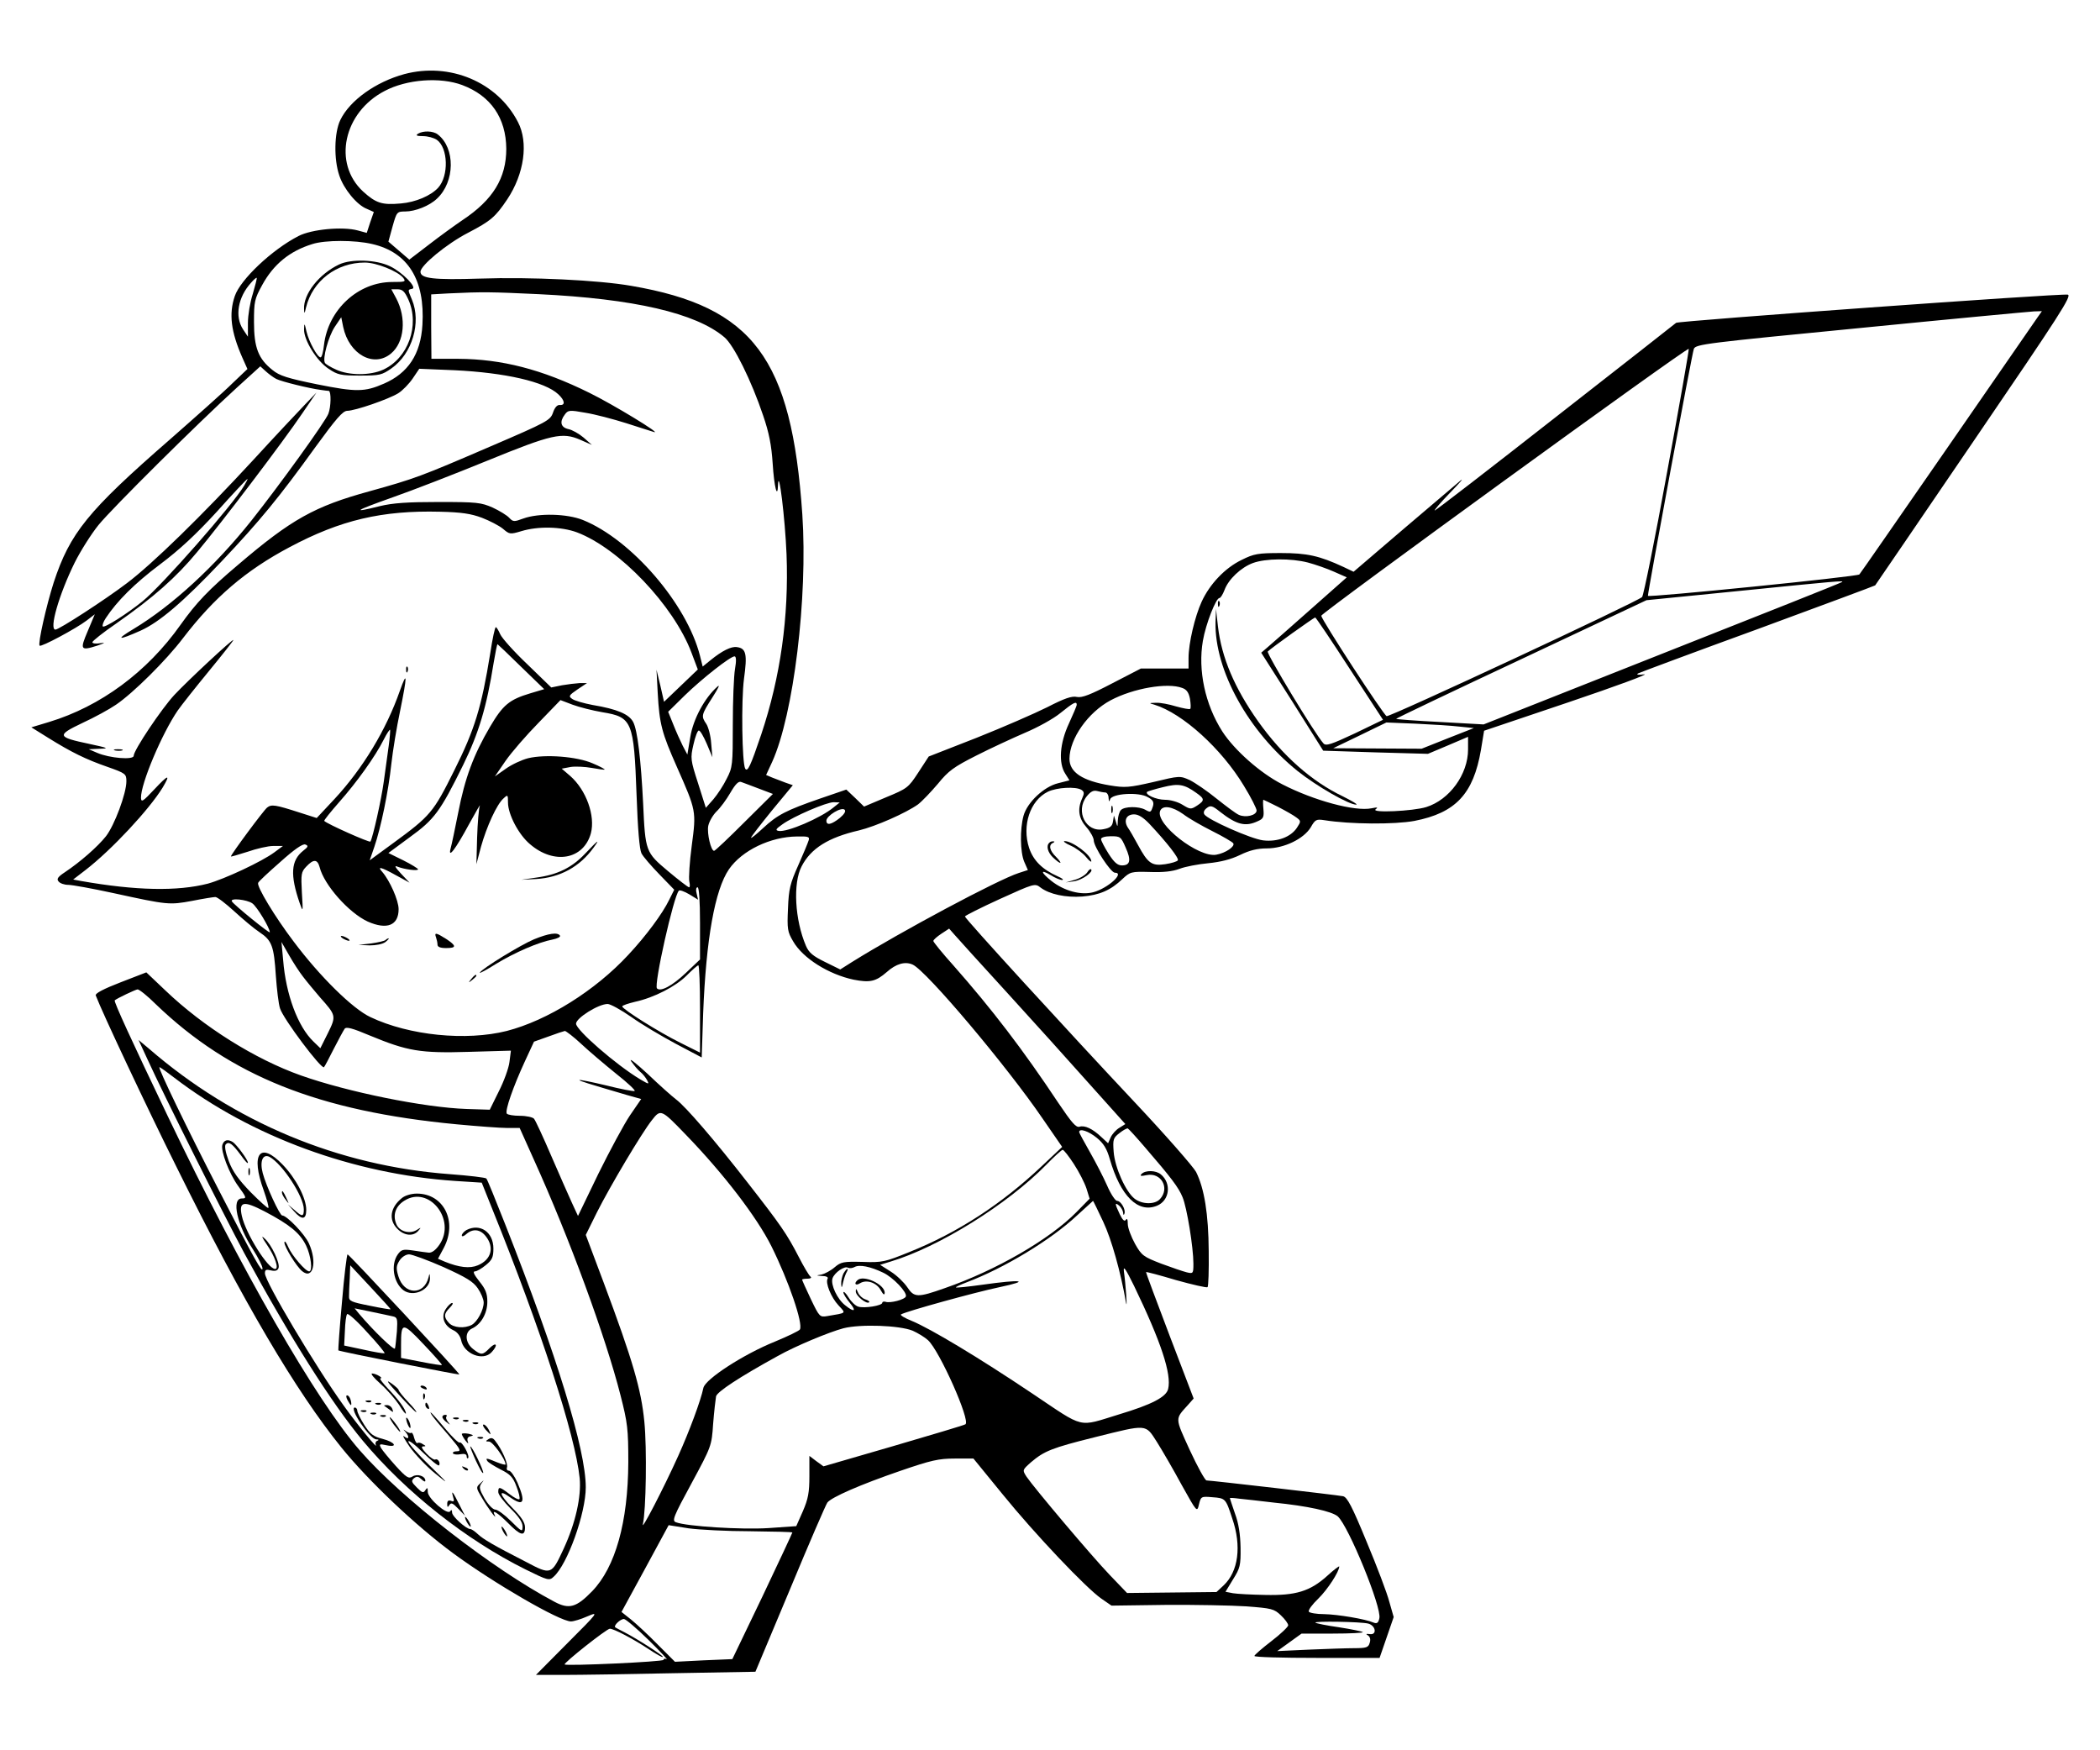 <?xml version="1.0" standalone="no"?>
<!DOCTYPE svg PUBLIC "-//W3C//DTD SVG 20010904//EN"
 "http://www.w3.org/TR/2001/REC-SVG-20010904/DTD/svg10.dtd">
<svg version="1.0" xmlns="http://www.w3.org/2000/svg"
 width="864pt" height="720pt" viewBox="0 0 864 720"
 preserveAspectRatio="xMidYMid meet">
<g transform="translate(0,720) scale(0.1,-0.1)"
fill="#000000" stroke="none">
<path d="M1663 6895 c-117 -32 -224 -108 -263 -189 -25 -52 -27 -161 -4 -228
18 -55 72 -121 113 -137 l29 -13 -15 -43 -14 -43 -37 10 c-62 17 -190 5 -244
-23 -109 -56 -239 -179 -262 -247 -25 -73 -16 -146 31 -253 l21 -47 -62 -59
c-33 -33 -149 -136 -256 -230 -340 -296 -412 -386 -479 -589 -30 -94 -66 -252
-58 -260 6 -7 151 71 193 103 l34 26 -29 -69 c-33 -77 -30 -82 39 -60 32 11
36 14 12 10 -17 -3 -32 -1 -32 4 0 5 44 40 98 77 153 107 246 189 333 294 98
117 354 454 433 571 l58 85 -48 -50 c-27 -28 -122 -129 -210 -225 -211 -229
-418 -431 -522 -509 -88 -67 -279 -191 -294 -191 -27 0 15 145 79 275 25 50
69 119 98 155 57 70 408 418 568 564 l98 89 22 -20 c12 -11 32 -26 44 -32 22
-11 136 -39 183 -45 14 -2 28 -4 33 -4 10 -3 9 -66 -2 -94 -12 -32 -202 -295
-317 -440 -151 -189 -325 -349 -484 -445 -77 -46 -65 -49 29 -7 77 35 173 116
333 285 156 165 236 262 388 473 83 114 110 145 128 146 33 0 171 48 210 72
18 11 45 39 60 61 l27 40 145 -6 c207 -10 372 -47 427 -99 27 -25 30 -46 6
-44 -11 1 -21 -11 -28 -32 -11 -31 -23 -38 -256 -138 -290 -125 -312 -133
-499 -185 -226 -62 -321 -115 -540 -302 -122 -103 -173 -157 -237 -247 -138
-195 -330 -336 -541 -400 l-73 -22 69 -43 c95 -59 153 -88 245 -120 74 -26 77
-29 77 -59 0 -50 -49 -181 -84 -226 -34 -43 -106 -106 -169 -148 -29 -19 -35
-28 -26 -38 6 -8 24 -14 40 -14 15 0 99 -15 186 -34 224 -49 230 -49 323 -32
45 9 89 16 96 16 8 0 43 -27 78 -59 35 -32 81 -71 104 -86 51 -34 59 -57 67
-180 4 -55 11 -115 17 -133 13 -43 171 -253 181 -242 3 3 21 37 40 75 20 39
40 76 45 83 6 9 31 3 104 -28 155 -64 206 -73 407 -67 l173 5 -6 -47 c-3 -25
-23 -80 -44 -121 l-37 -75 -95 3 c-175 6 -490 70 -682 138 -189 67 -401 200
-557 349 l-79 75 -106 -41 c-70 -27 -106 -46 -102 -54 26 -69 211 -462 332
-705 277 -560 490 -921 679 -1155 111 -137 305 -321 460 -435 167 -123 438
-280 484 -280 11 0 41 9 68 21 47 20 46 18 -82 -110 l-130 -131 115 0 c63 0
266 3 451 7 l337 6 143 341 c78 188 147 347 153 355 17 22 136 74 299 130 128
44 159 51 225 51 l77 0 120 -147 c134 -165 343 -385 406 -429 l42 -29 221 3
c121 1 272 -2 334 -6 104 -8 114 -10 142 -37 17 -16 30 -34 30 -41 0 -6 -31
-36 -69 -65 -39 -30 -70 -57 -70 -61 -1 -5 115 -8 257 -8 l258 0 29 84 29 84
-18 63 c-9 35 -51 146 -93 246 -60 146 -80 184 -97 188 -24 5 -545 65 -562 65
-6 0 -37 56 -69 125 -62 136 -61 126 -7 186 l23 26 -99 259 c-54 142 -98 260
-97 261 1 2 57 -13 124 -33 68 -19 126 -32 129 -29 4 3 6 70 5 148 -1 153 -18
258 -52 326 -12 22 -124 150 -249 283 -280 298 -702 759 -702 768 0 3 65 36
144 72 141 64 144 65 167 47 37 -28 104 -42 172 -37 71 6 117 26 165 72 32 30
36 31 113 29 54 -2 93 2 122 13 23 9 76 19 118 23 51 5 94 16 131 34 39 19 71
27 110 27 71 0 152 39 181 87 18 32 23 34 56 29 106 -17 289 -18 370 -3 170
33 243 111 274 292 l13 79 350 118 c192 65 331 116 309 114 -25 -3 -35 -2 -25
4 8 4 230 87 494 183 263 97 479 177 481 179 2 2 185 271 408 598 354 519 403
595 384 598 -39 5 -1600 -108 -1611 -116 -6 -5 -230 -181 -498 -390 -268 -210
-491 -382 -495 -382 -4 0 24 33 62 72 39 40 59 63 45 52 -14 -12 -119 -101
-233 -198 l-208 -178 -42 20 c-99 46 -150 57 -257 57 -94 0 -111 -3 -161 -28
-69 -33 -132 -100 -165 -172 -28 -61 -54 -171 -54 -232 l0 -43 -98 0 -98 0
-118 -61 c-90 -47 -124 -60 -145 -56 -21 5 -52 -6 -122 -42 -52 -26 -183 -83
-291 -126 l-197 -77 -43 -66 c-41 -63 -46 -66 -133 -102 l-90 -38 -36 35 -37
35 -108 -37 c-139 -48 -176 -67 -235 -122 -27 -25 -49 -43 -49 -39 0 4 39 54
86 112 l86 104 -29 10 c-15 6 -40 15 -55 21 l-26 11 25 54 c88 194 147 676
124 1018 -44 643 -202 854 -703 940 -137 24 -415 37 -623 30 -190 -6 -245 0
-245 28 0 26 108 115 195 160 94 49 113 65 162 138 70 105 88 234 44 318 -85
165 -281 247 -468 197z m239 -45 c117 -44 180 -135 181 -262 0 -120 -54 -210
-181 -294 -31 -21 -93 -66 -137 -100 l-81 -62 -43 37 -43 37 17 62 c17 60 18
62 52 62 41 0 100 23 131 53 74 69 76 208 3 264 -19 15 -60 16 -81 3 -11 -7
-6 -10 20 -10 20 0 45 -7 57 -15 47 -33 50 -148 6 -197 -30 -33 -93 -60 -154
-65 -77 -7 -102 1 -155 49 -126 116 -81 326 89 414 91 48 228 58 319 24z
m-370 -654 c147 -34 217 -148 206 -332 -7 -121 -59 -199 -158 -242 -80 -35
-115 -35 -275 -3 -122 25 -155 35 -184 59 -58 46 -76 92 -76 197 0 84 2 95 34
153 46 84 112 139 206 168 53 17 176 17 247 0z m-492 -205 c-11 -34 -20 -88
-20 -119 l0 -57 -20 30 c-35 53 -21 133 33 192 11 13 22 22 23 20 2 -2 -6 -31
-16 -66z m1175 -1 c393 -19 648 -78 765 -177 39 -32 112 -180 160 -323 24 -70
34 -121 39 -197 6 -96 20 -150 22 -87 3 74 29 -138 35 -286 10 -257 -25 -505
-104 -741 -44 -130 -56 -156 -66 -141 -13 22 -17 279 -5 370 14 101 9 125 -29
130 -23 4 -61 -15 -109 -54 l-32 -26 -11 44 c-54 214 -283 479 -482 559 -65
26 -182 29 -245 6 -38 -14 -42 -14 -58 3 -9 10 -40 29 -68 42 -48 21 -65 23
-222 23 -128 0 -188 -4 -242 -17 -120 -30 -106 -20 52 36 83 29 258 97 390
151 267 109 308 118 382 86 l48 -21 -34 30 c-19 16 -47 32 -63 35 -31 7 -37
30 -14 60 13 18 19 19 85 7 38 -6 114 -26 168 -43 54 -17 105 -34 113 -36 38
-12 -167 113 -265 161 -196 97 -361 139 -540 140 l-110 0 -1 132 0 133 70 4
c146 7 176 6 371 -3z m6167 -97 c-11 -16 -178 -257 -372 -538 -194 -280 -356
-514 -360 -518 -7 -9 -870 -96 -870 -88 0 19 182 1000 189 1016 8 19 50 24
687 86 373 37 694 67 712 68 l33 1 -19 -27z m-1523 -635 c-50 -276 -97 -508
-103 -514 -18 -19 -1039 -495 -1051 -490 -13 5 -267 395 -269 413 -1 11 1505
1105 1512 1098 2 -2 -38 -230 -89 -507z m-5854 -55 c-46 -79 -338 -411 -418
-476 -64 -52 -157 -111 -164 -104 -3 4 2 19 12 34 46 70 119 143 223 221 80
60 148 123 235 218 66 74 123 134 125 134 2 0 -4 -12 -13 -27z m978 -133 c31
-12 70 -32 86 -45 27 -23 29 -24 76 -10 69 21 164 19 229 -5 174 -66 398 -301
471 -495 l26 -69 -69 -66 -70 -67 -15 66 -16 66 5 -95 c7 -129 17 -165 79
-305 80 -181 80 -181 61 -324 -9 -67 -13 -134 -10 -147 3 -13 3 -24 -1 -24 -4
0 -43 30 -86 66 -93 78 -94 81 -103 279 -9 180 -23 301 -41 335 -17 32 -65 53
-167 70 -37 7 -75 18 -84 25 -16 11 -13 15 22 39 l39 26 -30 0 c-17 -1 -50 -5
-73 -9 l-44 -9 -98 95 c-55 52 -105 108 -112 124 -7 16 -15 29 -18 29 -4 0
-14 -48 -23 -107 -36 -223 -64 -314 -148 -482 -86 -173 -98 -187 -251 -299
l-97 -71 19 55 c27 79 58 228 70 341 6 54 22 152 36 218 30 148 30 170 -1 83
-56 -160 -152 -319 -269 -445 l-73 -78 -69 22 c-102 33 -117 35 -135 21 -15
-12 -149 -193 -149 -201 0 -2 30 7 68 19 37 13 85 24 106 24 l40 0 -35 -26
c-51 -38 -205 -110 -274 -129 -125 -32 -295 -29 -522 11 l-32 6 52 40 c107 83
260 247 316 338 34 57 24 55 -34 -7 -47 -50 -54 -55 -55 -35 -1 58 86 264 151
359 16 23 74 96 129 163 55 67 100 124 100 127 0 8 -187 -166 -243 -226 -52
-56 -167 -227 -167 -250 0 -18 -99 -10 -150 12 l-35 15 45 2 c40 1 36 3 -43
20 -133 28 -135 35 -28 86 50 23 112 57 138 75 71 48 207 183 276 274 128 167
257 278 438 374 210 112 381 152 619 146 88 -2 128 -8 173 -25z m3398 -184
c30 -8 79 -25 108 -38 l52 -23 -148 -131 c-81 -72 -161 -142 -176 -155 l-28
-24 128 -201 127 -202 216 -7 215 -6 83 35 82 35 0 -52 c0 -102 -76 -207 -172
-237 -55 -17 -230 -25 -208 -9 11 8 7 9 -17 4 -69 -14 -238 32 -368 99 -90 46
-196 140 -246 217 -71 111 -101 252 -80 373 12 70 54 176 68 176 5 0 14 15 21
33 16 44 68 93 117 111 52 19 156 20 226 2z m2198 -80 c-2 -3 -335 -135 -740
-295 l-735 -291 -179 10 c-98 5 -179 11 -181 13 -2 1 230 112 514 245 l516
243 381 38 c406 41 431 43 424 37z m-2026 -357 l137 -210 -116 -56 c-96 -45
-119 -53 -129 -41 -34 37 -236 371 -229 378 15 15 189 139 195 140 3 0 67 -95
142 -211z m-3409 8 l95 -92 -57 -17 c-87 -26 -113 -48 -166 -138 -67 -114
-103 -209 -131 -354 -13 -66 -27 -132 -31 -146 -12 -46 21 -2 76 100 29 52 48
86 44 75 -4 -11 -9 -69 -11 -130 l-3 -110 19 72 c23 82 65 175 93 199 17 16
18 15 18 -17 0 -49 44 -133 91 -172 99 -85 220 -63 250 45 19 72 -19 178 -85
236 l-35 30 37 7 c20 3 59 1 87 -4 27 -5 51 -8 53 -7 1 2 -21 14 -50 26 -64
28 -194 38 -265 21 -27 -7 -68 -26 -93 -44 l-44 -31 44 64 c25 36 86 106 136
157 l90 93 50 -19 c27 -10 82 -24 123 -31 122 -20 129 -37 140 -340 5 -142 12
-223 20 -240 7 -14 41 -53 74 -87 l61 -63 -21 -42 c-27 -56 -95 -148 -168
-226 -136 -147 -333 -270 -500 -313 -167 -42 -401 -19 -561 57 -73 34 -208
167 -316 311 -78 103 -152 226 -146 241 1 5 42 43 91 86 59 53 93 76 103 72
14 -5 12 -10 -9 -26 -50 -40 -54 -99 -14 -215 14 -39 14 -38 9 43 -4 76 -3 85
18 107 30 32 46 31 55 -2 18 -73 120 -188 198 -224 79 -35 127 -16 127 51 0
36 -36 117 -67 153 -23 25 -6 21 57 -14 l55 -30 -35 37 c-24 26 -29 35 -15 29
27 -11 85 -19 85 -11 0 3 -27 20 -61 37 l-61 30 88 65 c101 73 125 105 220
298 64 131 96 237 125 419 7 42 14 77 16 77 1 0 45 -42 97 -93z m880 -9 c-5
-29 -9 -132 -9 -228 0 -166 -1 -177 -25 -223 -13 -27 -38 -65 -55 -85 l-31
-35 -32 101 c-31 96 -32 103 -19 159 7 32 17 58 22 58 6 0 20 -25 33 -55 l23
-55 -5 57 c-2 32 -12 68 -20 80 -22 32 -21 37 25 109 25 39 33 56 20 44 -52
-46 -99 -133 -111 -207 l-12 -72 -19 36 c-10 20 -28 60 -39 88 l-21 52 68 67
c72 70 188 161 205 161 7 0 8 -18 2 -52z m1840 -78 c18 -6 27 -19 32 -45 3
-20 4 -38 1 -41 -3 -3 -29 2 -58 10 -29 9 -66 16 -83 15 -30 -1 -30 -1 -6 -8
116 -36 276 -181 368 -334 29 -47 52 -93 52 -101 0 -20 -45 -31 -73 -18 -12 5
-53 36 -92 67 -38 31 -88 65 -110 76 -40 18 -42 18 -150 -8 -100 -23 -117 -24
-178 -14 -114 19 -167 54 -167 110 1 83 76 190 169 240 94 50 235 74 295 51z
m-434 -69 c0 -5 -15 -40 -32 -77 -38 -81 -44 -163 -15 -207 l17 -27 -47 -12
c-58 -14 -127 -79 -142 -134 -15 -55 -14 -149 3 -189 l15 -34 -37 -12 c-85
-27 -487 -242 -686 -366 l-49 -31 -63 31 c-49 24 -66 38 -78 66 -46 107 -54
258 -18 327 38 74 110 119 236 148 70 17 194 72 243 107 17 13 54 52 82 85 43
53 65 69 158 116 59 30 150 72 201 94 50 21 116 57 145 81 53 43 67 50 67 34z
m1575 -90 l59 -6 -107 -42 -108 -43 -182 1 -182 1 110 53 109 53 121 -5 c66
-3 147 -8 180 -12z m-4406 -81 c-5 -36 -14 -101 -20 -145 -10 -74 -45 -230
-55 -247 -4 -5 -177 72 -190 85 -2 2 26 37 62 78 71 80 148 187 183 257 12 24
24 42 26 40 1 -1 -1 -32 -6 -68z m1523 -174 l58 -22 -118 -117 c-64 -64 -120
-117 -124 -117 -13 0 -30 72 -24 103 4 18 19 44 34 59 15 14 41 49 57 77 21
36 34 49 45 44 8 -3 41 -15 72 -27z m1799 -17 c36 -25 36 -32 4 -53 -25 -16
-28 -16 -59 3 -19 12 -50 21 -73 21 -36 0 -85 22 -73 33 3 2 32 11 65 19 64
16 87 12 136 -23z m-472 12 c12 -8 13 -14 3 -36 -20 -44 -14 -82 18 -118 17
-19 30 -44 30 -54 0 -26 70 -133 87 -133 42 0 -29 -64 -88 -80 -51 -14 -121 5
-173 46 -45 36 -47 50 -3 24 17 -11 39 -20 47 -20 8 1 0 7 -18 15 -63 28 -100
64 -118 117 -30 92 4 195 77 231 37 18 115 22 138 8z m99 -11 c6 0 13 -10 13
-22 1 -16 3 -18 6 -7 6 25 118 32 155 10 21 -11 26 -20 22 -36 -9 -28 -10 -28
-32 -16 -27 15 -85 14 -100 -1 -7 -7 -12 -26 -13 -43 -1 -29 -1 -29 -8 -5 l-8
25 -4 -25 c-3 -19 -12 -26 -39 -31 -72 -15 -117 74 -69 135 16 20 28 26 43 22
11 -3 27 -6 34 -6z m710 -59 c31 -16 66 -36 76 -44 19 -14 19 -16 2 -42 -25
-38 -80 -59 -139 -52 -50 6 -228 85 -242 107 -5 8 -1 18 10 26 15 12 23 10 54
-15 69 -54 105 -63 156 -39 23 10 26 17 23 50 -2 21 -2 38 0 38 1 0 28 -13 60
-29z m-1828 -2 c-53 -44 -193 -104 -227 -97 -14 3 -11 8 16 27 46 33 181 91
211 91 l25 -1 -25 -20z m25 -44 c-34 -27 -55 -32 -55 -11 0 20 62 58 75 45 6
-6 -1 -18 -20 -34z m1413 16 c22 -17 76 -48 120 -70 44 -22 83 -45 86 -50 8
-13 -31 -40 -70 -47 -73 -13 -251 126 -231 180 10 25 50 19 95 -13z m-139 -40
c73 -78 122 -141 117 -150 -3 -5 -26 -12 -52 -16 -55 -8 -71 3 -112 79 -15 28
-34 61 -42 72 -18 29 -6 54 26 54 18 0 38 -13 63 -39z m-1402 -68 c-3 -10 -22
-56 -43 -103 -33 -74 -39 -97 -42 -177 -4 -85 -2 -96 21 -135 40 -70 146 -136
249 -158 67 -13 91 -8 136 31 39 35 76 45 107 31 57 -26 387 -417 535 -634
l80 -116 -85 -80 c-164 -155 -345 -273 -545 -353 -99 -40 -110 -43 -191 -40
-79 2 -89 0 -115 -22 -16 -14 -41 -27 -54 -30 -24 -4 -24 -4 3 -6 16 0 26 -5
22 -11 -10 -17 14 -77 45 -110 31 -34 35 -30 -47 -44 -30 -5 -32 -3 -67 70
-20 42 -36 78 -36 80 0 2 10 4 23 4 12 0 17 4 12 8 -6 4 -28 41 -49 82 -49 95
-75 132 -210 305 -136 175 -256 314 -294 342 -16 12 -69 59 -117 105 -49 45
-79 69 -68 52 12 -17 29 -37 38 -44 9 -7 21 -22 27 -33 10 -19 8 -18 -28 3
-100 60 -264 203 -264 229 0 23 92 81 130 81 11 0 55 -24 98 -54 42 -30 125
-79 183 -110 l106 -56 6 182 c12 305 48 507 106 592 54 78 171 134 280 135 46
1 53 -1 48 -16z m1304 -29 c24 -53 19 -74 -15 -74 -18 0 -32 12 -55 48 -17 27
-31 54 -31 60 0 7 16 12 41 12 38 0 41 -2 60 -46z m-1751 -312 l0 -149 -59
-56 c-55 -52 -103 -78 -118 -63 -14 13 69 382 90 402 3 4 23 -3 43 -15 l36
-22 -6 26 c-4 14 -2 25 4 25 6 0 10 -54 10 -148z m-1842 82 c19 -13 72 -101
72 -119 0 -7 -148 113 -156 127 -9 15 61 8 84 -8z m3105 -367 c106 -116 259
-286 340 -377 l147 -164 -24 -15 c-14 -8 -30 -26 -36 -39 l-11 -25 -27 25
c-37 35 -69 50 -91 43 -14 -4 -32 17 -86 97 -146 220 -275 388 -432 566 -46
51 -83 97 -83 101 0 5 15 18 33 30 l32 21 22 -25 c12 -14 109 -121 216 -238z
m-2896 65 c15 -20 46 -57 69 -84 67 -75 68 -77 33 -148 l-31 -62 -28 27 c-65
62 -114 195 -125 335 l-7 75 31 -54 c17 -30 43 -70 58 -89z m1633 -132 l0
-180 -82 41 c-87 43 -238 138 -238 149 0 4 24 12 53 19 78 17 167 63 212 108
22 22 43 41 48 42 4 0 7 -80 7 -179z m-2239 19 c307 -295 669 -440 1238 -494
85 -8 178 -15 206 -15 l53 0 57 -127 c148 -326 297 -733 358 -973 29 -113 32
-139 32 -275 -1 -246 -53 -432 -149 -531 -65 -67 -95 -75 -155 -43 -257 136
-632 428 -802 624 -180 207 -483 734 -790 1376 -145 303 -222 470 -217 474 11
9 85 44 94 45 7 0 41 -27 75 -61z m1750 -163 c32 -30 97 -85 144 -123 47 -37
81 -69 76 -71 -5 -2 -58 8 -117 23 -59 14 -108 24 -110 22 -3 -3 37 -15 197
-62 l57 -16 -46 -67 c-25 -37 -83 -145 -130 -240 l-84 -174 -25 54 c-13 29
-52 116 -85 193 -33 77 -65 146 -71 153 -5 6 -31 12 -58 12 -26 0 -50 4 -54 9
-8 13 27 112 74 214 l38 82 59 21 c32 12 63 22 68 23 4 0 35 -23 67 -53z m430
-373 c156 -161 293 -340 353 -460 71 -143 131 -318 117 -342 -4 -6 -50 -28
-103 -50 -129 -52 -286 -154 -294 -190 -11 -53 -58 -179 -104 -281 -61 -135
-153 -312 -145 -280 13 56 17 312 6 422 -13 132 -47 250 -167 571 l-74 197 46
93 c55 109 184 326 226 379 36 46 38 46 139 -59z m1890 -53 c108 -125 138
-165 154 -204 18 -41 45 -208 45 -274 0 -41 -1 -42 -27 -36 -16 4 -63 20 -106
36 -72 28 -80 33 -107 81 -16 29 -30 66 -30 82 0 19 -3 25 -8 17 -6 -8 -13 -1
-25 23 -21 44 -21 51 -2 35 8 -7 15 -20 16 -29 0 -9 3 -11 5 -4 7 16 -14 53
-30 53 -7 0 -26 28 -41 63 -15 34 -47 96 -71 138 -24 42 -44 79 -44 82 0 17
39 4 73 -24 28 -23 41 -45 53 -87 44 -152 116 -224 194 -192 52 21 61 92 16
129 -20 17 -63 18 -79 2 -9 -9 -3 -10 21 -5 59 12 96 -53 55 -98 -21 -24 -74
-23 -105 1 -37 29 -81 128 -86 192 -4 52 -2 58 24 78 15 12 30 20 34 19 4 -2
36 -37 71 -78z m-293 -68 c21 -32 44 -77 52 -101 l13 -42 -54 -55 c-110 -112
-331 -240 -542 -313 -113 -40 -126 -39 -155 5 -13 19 -43 48 -67 63 l-44 28
42 13 c200 60 481 235 642 399 33 34 63 61 67 61 5 0 25 -26 46 -58z m121
-238 c34 -72 72 -207 94 -334 6 -31 -2 82 -9 130 -3 26 7 11 42 -60 111 -230
155 -363 140 -424 -8 -33 -68 -64 -201 -104 -173 -53 -139 -61 -357 85 -222
149 -419 267 -496 299 -30 12 -50 24 -45 27 22 13 305 91 405 112 132 28 92
33 -71 10 -57 -8 -106 -13 -108 -11 -2 2 18 11 44 21 154 58 346 174 453 274
36 33 66 60 67 61 1 0 20 -39 42 -86z m-906 -209 c41 -19 100 -81 94 -98 -4
-13 -65 -29 -84 -22 -7 2 -13 0 -13 -4 0 -12 -74 -24 -99 -16 -11 3 -29 20
-40 38 -11 18 -21 27 -21 20 0 -6 12 -25 26 -42 29 -35 19 -41 -18 -11 -33 25
-61 85 -53 111 8 24 50 53 64 44 6 -3 18 -2 27 3 20 11 65 2 117 -23z m122
-239 c22 -10 50 -27 63 -39 48 -44 176 -332 154 -346 -6 -4 -141 -44 -298 -90
l-286 -83 -29 21 -29 22 0 -83 c0 -68 -5 -94 -27 -145 l-27 -61 -115 -8 c-111
-7 -336 7 -380 24 -17 6 -11 22 64 160 82 152 83 154 89 245 4 51 10 101 12
113 5 19 94 78 254 166 73 41 210 98 270 114 71 18 231 12 285 -10z m1005
-458 c22 -35 68 -114 102 -177 63 -113 63 -113 71 -79 8 32 9 33 55 29 54 -4
55 -5 82 -88 39 -113 25 -218 -36 -275 l-29 -27 -184 -2 -184 -2 -71 74 c-74
77 -312 359 -343 405 -17 27 -17 27 19 59 54 46 86 59 263 103 217 54 207 55
255 -20z m480 -249 c140 -14 240 -36 264 -57 44 -39 182 -376 171 -419 -4 -19
-10 -23 -23 -18 -34 15 -149 34 -204 35 -31 0 -60 5 -63 10 -4 6 14 30 39 54
38 37 86 111 86 132 0 3 -23 -14 -50 -39 -70 -63 -129 -81 -255 -78 -55 1
-114 4 -132 7 l-31 6 31 51 c29 46 32 57 31 131 -1 55 -8 100 -23 140 -11 33
-21 61 -21 63 0 2 17 1 38 -2 20 -2 84 -9 142 -16z m-2152 -118 c94 -1 172 -3
172 -5 0 -2 -55 -120 -123 -263 l-124 -258 -118 -5 -118 -6 -71 71 c-39 40
-89 86 -110 103 l-39 31 97 178 97 179 82 -13 c45 -6 160 -12 255 -12z m-420
-447 c48 -47 81 -83 75 -79 -7 3 -13 2 -13 -3 0 -8 -399 -26 -407 -19 -5 6
173 147 186 147 17 0 98 -43 160 -84 30 -20 56 -35 58 -32 4 4 -103 73 -157
101 -19 10 -37 19 -39 21 -7 7 21 34 36 34 7 0 53 -39 101 -86z m2962 67 c31
-9 36 -48 5 -43 -15 2 -17 0 -6 -6 8 -6 11 -17 6 -31 -5 -18 -14 -21 -63 -21
-31 0 -115 -3 -187 -6 l-130 -6 50 36 50 36 129 0 c71 0 127 3 123 6 -3 3 -47
12 -98 20 -50 7 -94 16 -97 19 -8 7 189 4 218 -4z"/>
<path d="M1395 6112 c-82 -39 -147 -121 -144 -183 1 -21 2 -21 8 6 27 110 126
185 242 185 47 0 135 -35 158 -63 12 -16 8 -17 -45 -17 -141 0 -264 -114 -281
-259 -3 -28 -9 -51 -14 -51 -13 0 -48 64 -58 106 -8 36 -9 37 -10 9 -1 -44 52
-130 101 -162 37 -25 50 -28 129 -28 81 0 90 2 130 30 85 60 123 188 84 282
-18 43 -18 41 1 45 22 4 -41 69 -92 93 -56 27 -158 31 -209 7z m285 -144 c48
-107 -1 -242 -104 -289 -53 -24 -139 -24 -192 0 -23 10 -44 23 -47 28 -11 17
14 108 40 148 l27 40 8 -40 c24 -113 126 -169 197 -109 55 46 64 146 21 227
l-20 37 25 0 c21 0 30 -9 45 -42z"/>
<path d="M1671 4444 c0 -11 3 -14 6 -6 3 7 2 16 -1 19 -3 4 -6 -2 -5 -13z"/>
<path d="M473 4113 c9 -2 23 -2 30 0 6 3 -1 5 -18 5 -16 0 -22 -2 -12 -5z"/>
<path d="M5011 4714 c0 -11 3 -14 6 -6 3 7 2 16 -1 19 -3 4 -6 -2 -5 -13z"/>
<path d="M5001 4640 c-4 -197 135 -449 338 -612 78 -62 210 -138 241 -138 8 0
-17 15 -55 34 -128 61 -249 168 -349 309 -97 137 -150 262 -165 390 l-8 72 -2
-55z"/>
<path d="M2408 3689 c-55 -58 -113 -87 -201 -99 l-62 -9 61 3 c98 6 179 50
236 129 28 38 20 33 -34 -24z"/>
<path d="M1794 3344 c3 -9 6 -22 6 -30 0 -9 11 -14 35 -14 44 0 44 9 0 38 -41
26 -49 27 -41 6z"/>
<path d="M2197 3336 c-55 -23 -212 -119 -223 -137 -2 -5 27 11 67 36 77 47
174 89 232 100 20 4 34 11 31 16 -9 15 -46 10 -107 -15z"/>
<path d="M1410 3340 c8 -5 20 -10 25 -10 6 0 3 5 -5 10 -8 5 -19 10 -25 10 -5
0 -3 -5 5 -10z"/>
<path d="M1586 3333 c-4 -4 -31 -10 -59 -14 l-52 -6 46 -2 c26 0 53 5 65 14
10 8 16 15 13 15 -3 0 -9 -3 -13 -7z"/>
<path d="M1939 3173 c-13 -16 -12 -17 4 -4 9 7 17 15 17 17 0 8 -8 3 -21 -13z"/>
<path d="M4317 3733 c-14 -13 -6 -40 16 -61 32 -30 42 -28 12 3 -27 26 -32 50
-12 58 6 3 7 6 1 6 -6 1 -14 -2 -17 -6z"/>
<path d="M4406 3721 c22 -10 50 -31 62 -46 12 -15 22 -23 22 -18 0 25 -77 83
-110 83 -8 0 3 -9 26 -19z"/>
<path d="M4473 3611 c-7 -10 -29 -24 -50 -30 l-38 -11 35 5 c33 5 80 39 69 49
-3 3 -10 -3 -16 -13z"/>
<path d="M4572 3870 c0 -14 2 -19 5 -12 2 6 2 18 0 25 -3 6 -5 1 -5 -13z"/>
<path d="M606 2844 c68 -149 313 -639 399 -799 186 -343 359 -617 488 -772
176 -211 425 -408 669 -529 93 -46 98 -47 116 -30 57 51 132 261 132 368 0
154 -118 540 -332 1083 -39 99 -73 183 -77 187 -3 4 -71 12 -151 18 -458 34
-887 213 -1237 516 l-43 36 36 -78z m112 -78 c316 -242 737 -396 1155 -424
l109 -7 44 -110 c199 -492 341 -929 359 -1106 7 -76 -17 -184 -66 -290 -50
-108 -51 -109 -155 -54 -131 67 -176 93 -199 115 -12 11 -25 20 -30 20 -17 0
-75 52 -75 68 0 11 -3 13 -8 5 -11 -17 -92 53 -92 80 0 18 -2 19 -10 7 -8 -13
-13 -11 -35 11 -22 22 -24 27 -12 38 12 9 18 8 31 -4 9 -9 16 -12 16 -6 0 19
-33 30 -53 17 -16 -10 -25 -4 -69 44 -27 30 -54 63 -60 73 -9 17 -7 18 21 12
51 -11 36 13 -15 26 -39 10 -51 20 -75 57 -16 25 -29 52 -29 59 0 7 -5 13 -10
13 -26 0 61 -130 88 -131 11 0 12 -3 4 -6 -6 -2 -9 -10 -6 -16 13 -26 -75 81
-132 161 -115 159 -324 510 -324 544 0 15 5 17 25 12 18 -4 27 -1 31 10 7 19
-29 97 -58 122 -14 13 -11 5 10 -26 33 -48 51 -100 34 -100 -30 0 -121 146
-137 218 -13 60 6 64 93 19 103 -54 146 -89 171 -140 21 -43 28 -107 13 -107
-15 0 -71 65 -86 100 -8 19 -15 28 -16 19 0 -18 49 -98 73 -118 45 -37 63 37
28 114 -17 38 -91 115 -110 115 -10 0 -66 121 -80 174 -13 49 0 81 28 67 53
-29 141 -163 141 -216 0 -31 -7 -31 -39 -2 l-26 22 24 -27 c33 -38 51 -36 51
5 0 48 -42 129 -97 186 -94 98 -133 45 -78 -106 13 -37 22 -69 19 -72 -2 -3
-35 27 -73 65 -50 52 -74 85 -90 128 -14 38 -18 63 -12 69 13 13 27 2 62 -45
16 -23 29 -37 29 -31 0 12 -46 74 -62 85 -21 13 -36 9 -43 -11 -8 -25 28 -119
65 -170 34 -47 36 -51 15 -51 -44 0 -20 -108 46 -210 21 -33 39 -68 39 -78 0
-22 -33 37 -180 323 -130 252 -252 505 -244 505 3 0 31 -20 62 -44z"/>
<path d="M1022 2380 c0 -14 2 -19 5 -12 2 6 2 18 0 25 -3 6 -5 1 -5 -13z"/>
<path d="M1160 2294 c0 -6 7 -19 16 -30 14 -18 14 -18 3 6 -14 31 -19 36 -19
24z"/>
<path d="M1654 2272 c-49 -39 -56 -90 -19 -127 28 -29 66 -32 86 -8 13 15 12
15 -7 3 -30 -18 -73 -5 -84 26 -15 37 -2 73 34 95 101 64 214 -79 144 -181
-15 -22 -31 -34 -44 -33 -10 1 -40 5 -65 9 -41 6 -48 4 -63 -17 -29 -42 -17
-115 23 -146 41 -31 112 1 110 50 -1 20 -2 20 -6 2 -19 -75 -101 -72 -124 5
-10 33 -9 43 5 65 9 14 26 25 39 25 12 0 75 -23 141 -52 95 -43 123 -60 142
-88 13 -19 24 -45 24 -58 0 -31 -26 -79 -49 -92 -30 -16 -76 -12 -94 8 -22 24
-21 38 3 62 11 11 16 20 10 20 -5 0 -17 -11 -26 -25 -21 -32 -7 -69 31 -87 16
-7 28 -23 32 -40 11 -58 91 -89 126 -50 27 29 20 44 -8 17 -29 -30 -35 -31
-69 -4 -33 26 -35 70 -4 84 37 17 63 62 63 110 0 34 -7 52 -33 84 -22 28 -28
41 -18 41 8 0 28 12 45 26 26 21 31 33 31 68 0 68 -55 105 -111 76 -10 -6 -19
-16 -19 -22 0 -6 8 -4 18 5 27 24 58 21 81 -9 36 -46 22 -96 -33 -119 -33 -14
-77 -9 -136 15 l-28 12 24 45 c57 108 0 223 -111 223 -23 0 -49 -8 -61 -18z"/>
<path d="M1407 1844 c-10 -108 -16 -198 -15 -199 7 -5 498 -102 498 -99 0 7
-454 494 -460 494 -3 0 -14 -88 -23 -196z m200 -30 c-1 -1 -40 5 -87 15 -76
15 -85 19 -84 39 0 12 1 46 3 75 l2 52 84 -90 c46 -49 83 -90 82 -91z m9 -29
c19 -4 20 -10 17 -62 -3 -32 -6 -63 -8 -70 -3 -10 -89 73 -148 143 l-18 22 68
-14 c37 -8 77 -16 89 -19z m-34 -152 c-4 -1 -43 5 -86 15 l-80 17 3 60 c1 33
5 64 9 69 3 6 41 -28 83 -75 43 -46 75 -85 71 -86z m236 -48 c-2 -2 -40 4 -85
13 l-83 16 0 52 c0 96 5 97 92 5 44 -46 78 -85 76 -86z"/>
<path d="M1565 1508 c27 -24 61 -63 77 -87 15 -25 28 -41 28 -35 0 15 -29 55
-74 102 -22 23 -36 42 -31 42 15 0 -18 20 -34 20 -8 0 8 -19 34 -42z"/>
<path d="M1639 1465 c35 -39 68 -72 73 -74 5 -1 -9 17 -31 40 -23 24 -41 47
-41 51 0 4 -15 17 -32 29 -23 16 -12 1 31 -46z"/>
<path d="M1730 1496 c0 -2 7 -7 16 -10 8 -3 12 -2 9 4 -6 10 -25 14 -25 6z"/>
<path d="M1741 1454 c0 -11 3 -14 6 -6 3 7 2 16 -1 19 -3 4 -6 -2 -5 -13z"/>
<path d="M1430 1440 c6 -11 12 -20 14 -20 2 0 2 9 -1 20 -3 11 -9 20 -15 20
-5 0 -4 -9 2 -20z"/>
<path d="M1508 1433 c7 -3 16 -2 19 1 4 3 -2 6 -13 5 -11 0 -14 -3 -6 -6z"/>
<path d="M1548 1423 c7 -3 16 -2 19 1 4 3 -2 6 -13 5 -11 0 -14 -3 -6 -6z"/>
<path d="M1750 1421 c0 -6 4 -13 10 -16 6 -3 7 1 4 9 -7 18 -14 21 -14 7z"/>
<path d="M1581 1417 c2 -1 12 -9 22 -16 15 -12 17 -12 11 3 -3 9 -13 16 -22
16 -8 0 -13 -1 -11 -3z"/>
<path d="M1488 1393 c7 -3 16 -2 19 1 4 3 -2 6 -13 5 -11 0 -14 -3 -6 -6z"/>
<path d="M1528 1383 c7 -3 16 -2 19 1 4 3 -2 6 -13 5 -11 0 -14 -3 -6 -6z"/>
<path d="M1781 1373 c7 -10 37 -46 67 -80 46 -54 51 -63 32 -63 -12 0 -19 -4
-16 -9 3 -4 17 -6 31 -3 16 3 25 0 25 -9 0 -7 3 -10 6 -7 8 9 -25 70 -35 64
-4 -3 -32 24 -61 59 -30 36 -56 65 -58 65 -2 0 2 -8 9 -17z"/>
<path d="M1568 1373 c7 -3 16 -2 19 1 4 3 -2 6 -13 5 -11 0 -14 -3 -6 -6z"/>
<path d="M1820 1371 c0 -5 8 -15 18 -22 15 -12 16 -12 5 2 -7 9 -10 19 -6 22
3 4 1 7 -5 7 -7 0 -12 -4 -12 -9z"/>
<path d="M1620 1340 c12 -16 24 -30 26 -30 3 0 -4 14 -16 30 -12 17 -24 30
-26 30 -3 0 4 -13 16 -30z"/>
<path d="M1671 1365 c1 -19 18 -51 18 -35 0 8 -4 22 -9 30 -5 8 -9 11 -9 5z"/>
<path d="M1868 1363 c7 -3 16 -2 19 1 4 3 -2 6 -13 5 -11 0 -14 -3 -6 -6z"/>
<path d="M1908 1353 c7 -3 16 -2 19 1 4 3 -2 6 -13 5 -11 0 -14 -3 -6 -6z"/>
<path d="M1948 1343 c7 -3 16 -2 19 1 4 3 -2 6 -13 5 -11 0 -14 -3 -6 -6z"/>
<path d="M1997 1320 c10 -11 19 -20 21 -20 1 0 -2 9 -8 20 -6 11 -15 20 -20
20 -6 0 -2 -9 7 -20z"/>
<path d="M1668 1310 c18 -21 15 -35 -5 -19 -10 8 1 -11 22 -42 22 -31 69 -81
105 -110 60 -49 58 -46 -22 32 -49 47 -88 92 -88 99 0 8 27 -12 60 -45 33 -32
62 -56 66 -53 8 9 -5 30 -15 24 -4 -3 -21 8 -36 24 -19 20 -24 30 -14 30 12 0
12 2 -1 9 -8 6 -18 8 -22 5 -4 -3 -10 7 -14 21 -3 14 -9 24 -12 21 -3 -3 -12
0 -21 6 -13 10 -14 10 -3 -2z"/>
<path d="M1900 1301 c0 -4 7 -16 15 -27 11 -14 14 -15 9 -2 -3 11 1 18 13 20
13 3 11 5 -9 10 -16 3 -28 2 -28 -1z"/>
<path d="M1968 1283 c7 -3 16 -2 19 1 4 3 -2 6 -13 5 -11 0 -14 -3 -6 -6z"/>
<path d="M2010 1280 c-13 -8 -13 -10 2 -10 15 0 68 -73 68 -94 0 -3 -16 1 -36
9 -43 18 -47 18 -39 5 4 -6 28 -21 55 -35 40 -20 51 -32 65 -70 10 -25 15 -48
12 -52 -4 -3 -22 6 -41 21 -41 31 -46 32 -46 8 0 -10 23 -40 50 -67 34 -33 50
-57 50 -74 0 -24 -3 -23 -48 22 -26 26 -55 47 -64 47 -10 0 -29 20 -44 45 -22
39 -24 48 -13 63 12 16 12 16 -5 0 -18 -16 -18 -18 7 -60 24 -41 65 -97 52
-70 -13 25 12 10 55 -33 51 -52 70 -57 70 -18 0 20 -15 43 -52 80 -54 55 -60
80 -10 44 57 -40 66 -22 31 60 -12 27 -28 49 -35 49 -7 0 -11 6 -8 14 5 14
-21 74 -48 108 -9 13 -17 15 -28 8z"/>
<path d="M1958 1191 c15 -32 28 -55 30 -50 3 8 -45 109 -53 109 -2 0 8 -26 23
-59z"/>
<path d="M1907 1159 c7 -7 15 -10 18 -7 3 3 -2 9 -12 12 -14 6 -15 5 -6 -5z"/>
<path d="M1864 1043 c6 -18 4 -22 -8 -17 -11 4 -16 0 -16 -12 0 -15 2 -16 9
-5 7 11 14 8 36 -15 l28 -29 -23 45 c-26 53 -35 64 -26 33z"/>
<path d="M1920 940 c6 -11 13 -20 16 -20 2 0 0 9 -6 20 -6 11 -13 20 -16 20
-2 0 0 -9 6 -20z"/>
<path d="M2070 900 c6 -11 13 -20 16 -20 2 0 0 9 -6 20 -6 11 -13 20 -16 20
-2 0 0 -9 6 -20z"/>
<path d="M3470 1961 c-5 -11 -10 -30 -9 -43 1 -18 3 -17 8 8 4 17 11 36 15 42
4 7 5 12 2 12 -3 0 -10 -9 -16 -19z"/>
<path d="M3527 1933 c-15 -14 -6 -23 11 -12 27 17 69 3 86 -29 10 -18 15 -21
16 -10 0 35 -89 76 -113 51z"/>
<path d="M3521 1888 c-1 -18 45 -55 55 -45 3 3 -4 8 -16 12 -12 4 -25 16 -30
28 -7 17 -9 18 -9 5z"/>
</g>
</svg>
